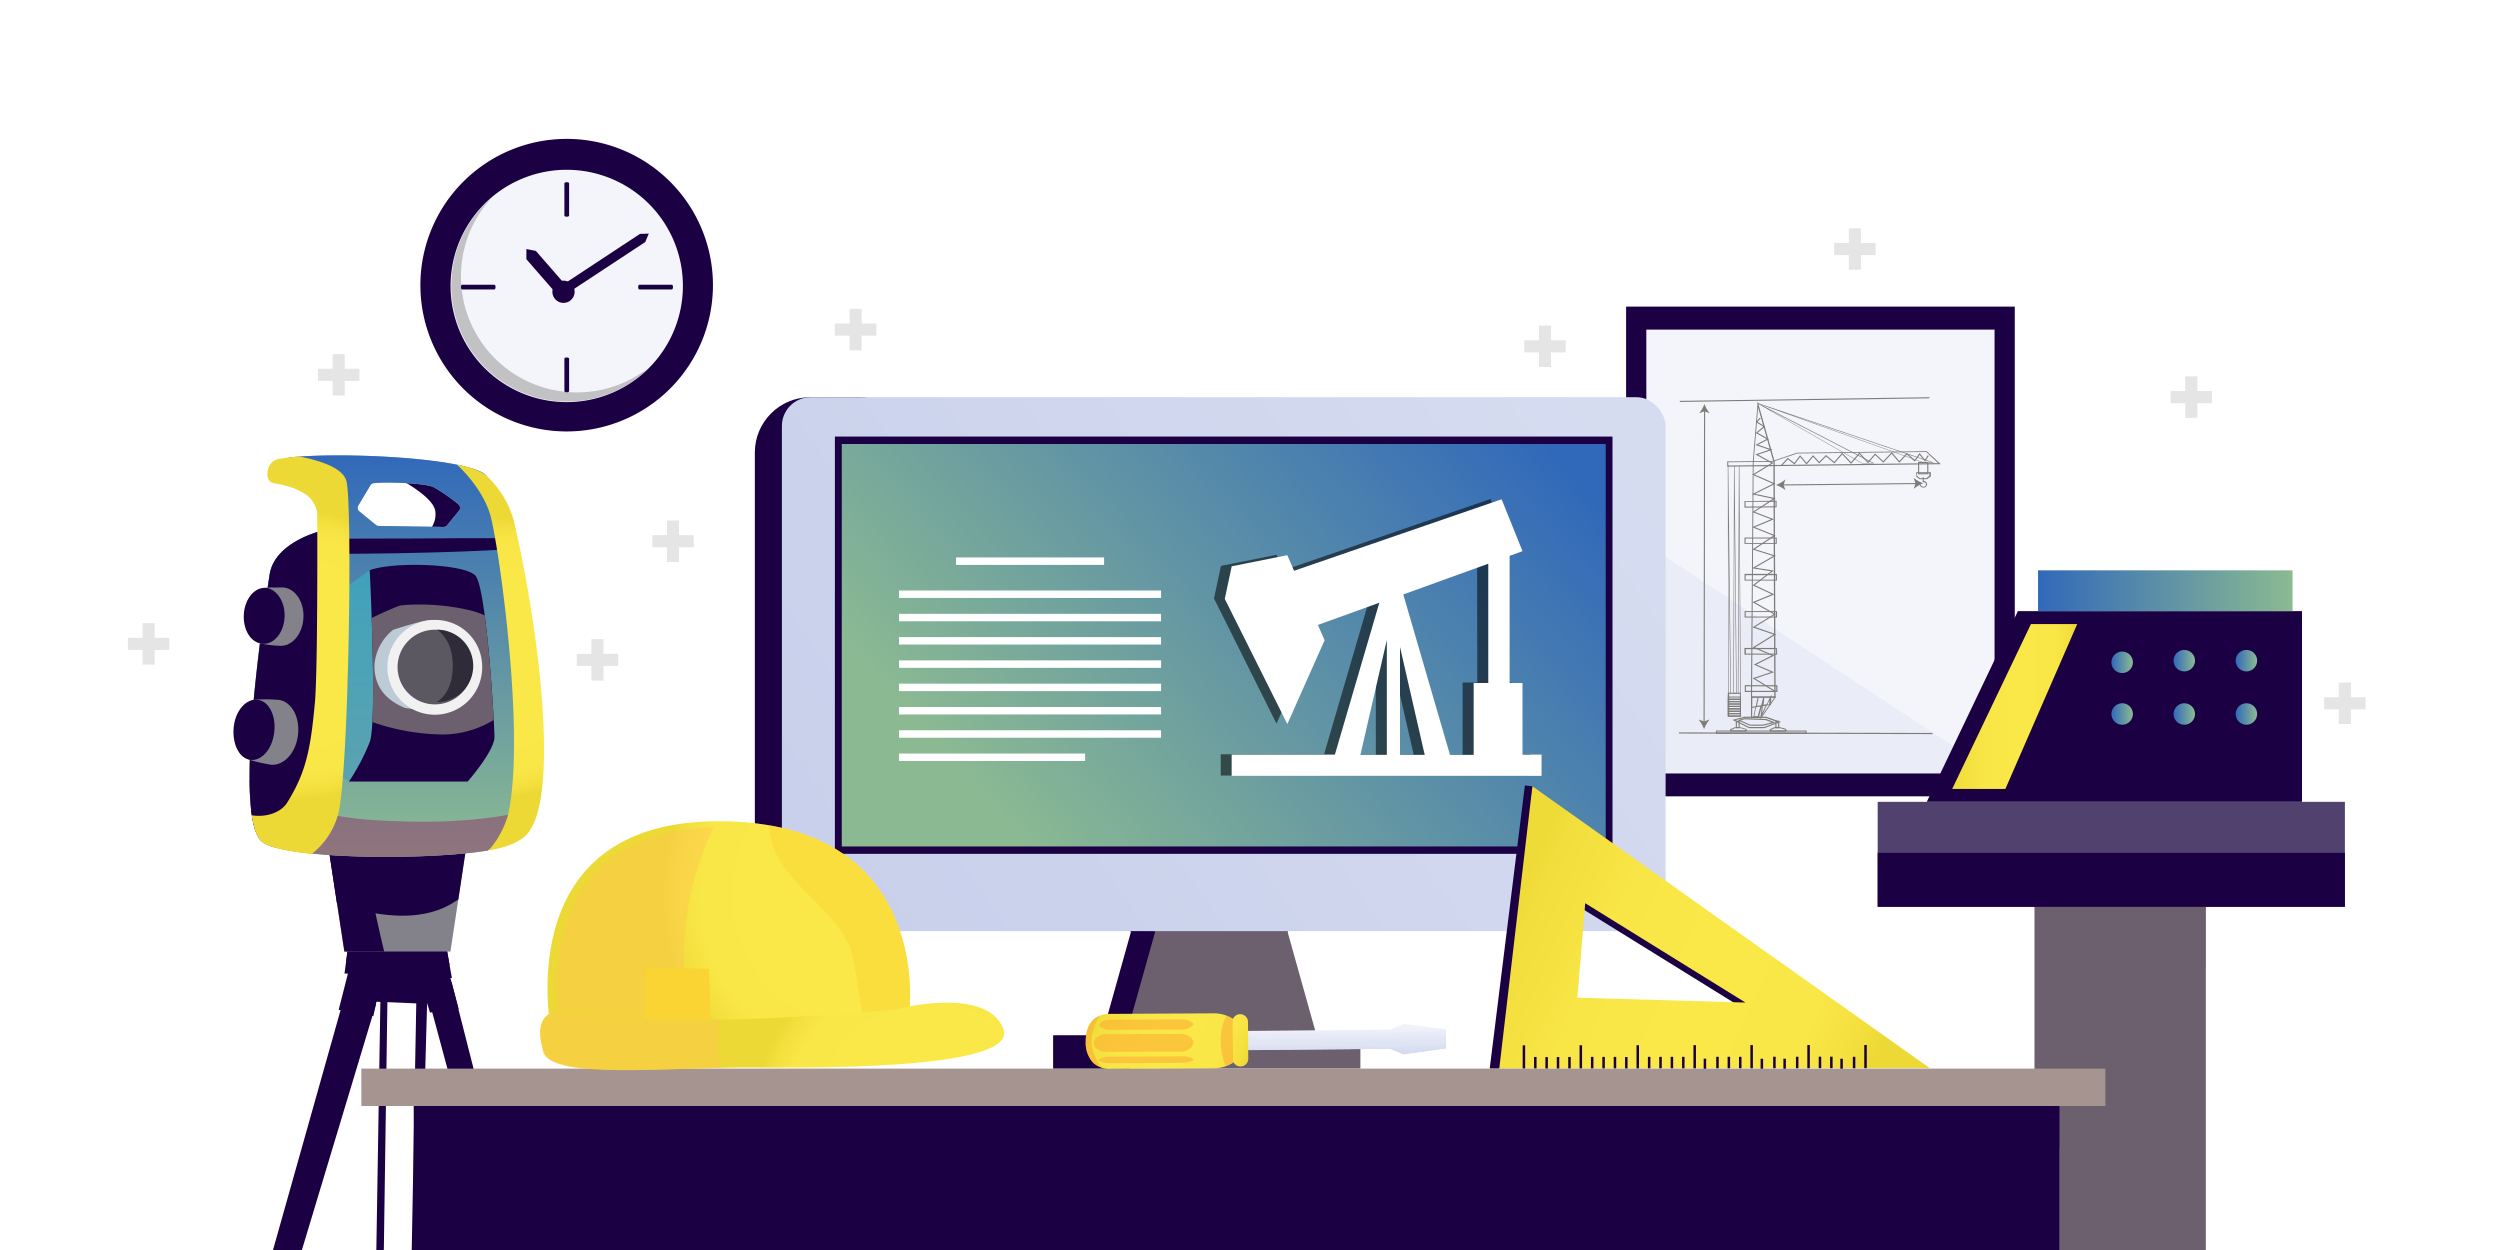 <svg xmlns="http://www.w3.org/2000/svg" xmlns:xlink="http://www.w3.org/1999/xlink" viewBox="0 0 450 225"><defs><style>.cls-1{fill:none;}.cls-2{isolation:isolate;}.cls-3{fill:#fff;}.cls-35,.cls-4{fill:#1b0043;}.cls-5{fill:#f4f5fb;}.cls-6{fill:#999;}.cls-12,.cls-25,.cls-44,.cls-6{opacity:0.55;}.cls-12,.cls-17,.cls-25,.cls-35,.cls-39,.cls-41,.cls-45,.cls-6,.cls-7{mix-blend-mode:multiply;}.cls-7{fill:#eaecf7;}.cls-8{fill:#7e7c79;}.cls-9{fill:#83828b;}.cls-10{fill:#9aacba;}.cls-11{fill:url(#linear-gradient);}.cls-12{fill:url(#linear-gradient-2);}.cls-13{opacity:0.45;fill:url(#linear-gradient-3);}.cls-14{fill:url(#radial-gradient);}.cls-15{fill:url(#radial-gradient-2);}.cls-16,.cls-25{fill:#6c606f;}.cls-17{fill:#bdcbd6;}.cls-18{fill:#f2f1f2;}.cls-19{fill:#5b5862;}.cls-20{fill:#2f2b38;}.cls-21{fill:url(#linear-gradient-4);}.cls-22{clip-path:url(#clip-path);}.cls-23{fill:url(#linear-gradient-5);}.cls-24{fill:url(#linear-gradient-6);}.cls-26{fill:#51416f;}.cls-27{fill:url(#linear-gradient-7);}.cls-28{fill:url(#linear-gradient-8);}.cls-29{fill:url(#linear-gradient-9);}.cls-30{fill:url(#linear-gradient-10);}.cls-31{fill:url(#linear-gradient-11);}.cls-32{fill:url(#linear-gradient-12);}.cls-33{fill:url(#linear-gradient-13);}.cls-34{fill:url(#linear-gradient-14);}.cls-35{opacity:0.75;}.cls-36{fill:#a5948f;}.cls-37{fill:#39225c;}.cls-38{fill:url(#linear-gradient-15);}.cls-39{fill:#fea431;}.cls-39,.cls-45{opacity:0.5;}.cls-40{fill:url(#linear-gradient-16);}.cls-41{fill:url(#linear-gradient-17);}.cls-42{fill:url(#linear-gradient-18);}.cls-43{fill:url(#radial-gradient-3);}.cls-44,.cls-46{fill:#f9d433;}.cls-44{mix-blend-mode:screen;}.cls-45{fill:#fec94e;}.cls-47{fill:url(#radial-gradient-4);}.cls-48{fill:#e5e5e5;}.cls-49{opacity:0.54;mix-blend-mode:overlay;}</style><linearGradient id="linear-gradient" x1="69.8" y1="81.96" x2="69.8" y2="152.75" gradientUnits="userSpaceOnUse"><stop offset="0" stop-color="#3169ba"/><stop offset="1" stop-color="#8bba92"/></linearGradient><linearGradient id="linear-gradient-2" x1="70.99" y1="92.02" x2="69.47" y2="157.61" gradientUnits="userSpaceOnUse"><stop offset="0" stop-color="#8d468b"/><stop offset="1" stop-color="#903968"/></linearGradient><linearGradient id="linear-gradient-3" x1="70.31" y1="92" x2="68.79" y2="157.6" gradientUnits="userSpaceOnUse"><stop offset="0" stop-color="#3cc"/><stop offset="0.18" stop-color="#33c6cc"/><stop offset="0.43" stop-color="#33b5cc"/><stop offset="0.71" stop-color="#3499cd"/><stop offset="1" stop-color="#3475cd"/></linearGradient><radialGradient id="radial-gradient" cx="54.1" cy="117.92" r="26.03" gradientUnits="userSpaceOnUse"><stop offset="0.5" stop-color="#fae849"/><stop offset="0.81" stop-color="#f9e747"/><stop offset="0.92" stop-color="#f4e140"/><stop offset="1" stop-color="#edd935"/></radialGradient><radialGradient id="radial-gradient-2" cx="90.06" cy="118.37" r="25.16" xlink:href="#radial-gradient"/><linearGradient id="linear-gradient-4" x1="290.85" y1="71.26" x2="154.45" y2="164.58" gradientUnits="userSpaceOnUse"><stop offset="0" stop-color="#d6dcf0"/><stop offset="1" stop-color="#c8d0eb"/></linearGradient><clipPath id="clip-path"><rect class="cls-1" x="151.52" y="79.92" width="137.51" height="72.44"/></clipPath><linearGradient id="linear-gradient-5" x1="270.56" y1="71.43" x2="181.81" y2="150.32" xlink:href="#linear-gradient"/><linearGradient id="linear-gradient-6" x1="269.36" y1="180" x2="339.7" y2="186.42" gradientTransform="translate(74.57 -91.14) rotate(18.92)" gradientUnits="userSpaceOnUse"><stop offset="0" stop-color="#efdb38"/><stop offset="0.05" stop-color="#f2de3c"/><stop offset="0.25" stop-color="#f8e646"/><stop offset="0.5" stop-color="#fae849"/><stop offset="0.81" stop-color="#f9e747"/><stop offset="0.92" stop-color="#f4e140"/><stop offset="1" stop-color="#edd935"/></linearGradient><linearGradient id="linear-gradient-7" x1="351.39" y1="127.17" x2="373.9" y2="127.17" gradientTransform="matrix(1, 0, 0, 1, 0, 0)" xlink:href="#linear-gradient-6"/><linearGradient id="linear-gradient-8" x1="366.85" y1="106.33" x2="412.66" y2="106.33" xlink:href="#linear-gradient"/><linearGradient id="linear-gradient-9" x1="380.07" y1="119.22" x2="383.92" y2="119.22" xlink:href="#linear-gradient"/><linearGradient id="linear-gradient-10" x1="391.25" y1="118.91" x2="395.1" y2="118.91" xlink:href="#linear-gradient"/><linearGradient id="linear-gradient-11" x1="402.43" y1="118.91" x2="406.28" y2="118.91" xlink:href="#linear-gradient"/><linearGradient id="linear-gradient-12" x1="380.07" y1="128.52" x2="383.92" y2="128.52" xlink:href="#linear-gradient"/><linearGradient id="linear-gradient-13" x1="391.25" y1="128.52" x2="395.1" y2="128.52" xlink:href="#linear-gradient"/><linearGradient id="linear-gradient-14" x1="402.43" y1="128.52" x2="406.28" y2="128.52" xlink:href="#linear-gradient"/><linearGradient id="linear-gradient-15" x1="247.25" y1="-17.65" x2="266.78" y2="-17.65" gradientTransform="translate(12.06 19.93) rotate(44.57)" xlink:href="#linear-gradient-6"/><linearGradient id="linear-gradient-16" x1="279.87" y1="-43.91" x2="282.78" y2="-41" gradientTransform="translate(12.06 19.93) rotate(44.57)" gradientUnits="userSpaceOnUse"><stop offset="0" stop-color="#f0f2fa"/><stop offset="1" stop-color="#d6dcf0"/></linearGradient><linearGradient id="linear-gradient-17" x1="280.48" y1="-43.3" x2="282.86" y2="-40.92" xlink:href="#linear-gradient-16"/><linearGradient id="linear-gradient-18" x1="201.95" y1="183.35" x2="230.32" y2="183.35" gradientTransform="matrix(0.89, 0.46, -0.46, 0.89, 102.43, -74.73)" xlink:href="#linear-gradient-6"/><radialGradient id="radial-gradient-3" cx="142.58" cy="156.37" r="36.67" gradientTransform="translate(80.05 -36.57) rotate(21.41)" xlink:href="#radial-gradient"/><radialGradient id="radial-gradient-4" cx="168.07" cy="189.49" r="31.57" gradientTransform="translate(80.05 -36.57) rotate(21.41)" xlink:href="#radial-gradient"/></defs><g class="cls-2"><g id="Capa_2" data-name="Capa 2"><g id="Layer_1" data-name="Layer 1"><rect class="cls-3" width="450" height="225"/><path class="cls-4" d="M102,25a26.33,26.33,0,1,0,26.33,26.33A26.32,26.32,0,0,0,102,25Z"/><path class="cls-5" d="M111.16,32.67a20.91,20.91,0,1,0,11.76,18.8A20.87,20.87,0,0,0,111.16,32.67Z"/><path class="cls-6" d="M103.88,70.63a20.88,20.88,0,0,1-15.22-35.2,20.88,20.88,0,1,0,27.84,31.1c-.36.22-.73.42-1.1.62A20.8,20.8,0,0,1,103.88,70.63Z"/><path class="cls-4" d="M102.44,38.8c0,.12-.19.21-.43.21h0c-.23,0-.42-.09-.42-.21V33c0-.12.19-.21.42-.21h0c.24,0,.43.09.43.21Z"/><path class="cls-4" d="M102.44,70.4c0,.12-.19.21-.43.21h0c-.23,0-.42-.09-.42-.21V64.55c0-.12.19-.21.42-.21h0c.24,0,.43.09.43.21Z"/><path class="cls-4" d="M115.08,52.1c-.11,0-.21-.19-.21-.43h0c0-.23.1-.42.21-.42h5.86c.11,0,.2.19.2.42h0c0,.24-.09.43-.2.43Z"/><path class="cls-4" d="M83.18,52.1c-.12,0-.21-.19-.21-.43h0c0-.23.09-.42.21-.42H89c.11,0,.2.19.2.42h0c0,.24-.09.43-.2.43Z"/><path class="cls-4" d="M101.43,50.52a2,2,0,1,1-2,2A2,2,0,0,1,101.43,50.52Z"/><polygon class="cls-4" points="101.57 51.03 99.87 52.54 94.75 46.66 94.75 44.83 96.45 45.16 101.57 51.03"/><polygon class="cls-4" points="102.38 52.63 101.43 51.17 115.19 42.1 116.78 42.05 116.15 43.56 102.38 52.63"/><rect class="cls-4" x="292.7" y="55.19" width="69.96" height="88.15"/><rect class="cls-5" x="296.34" y="59.33" width="62.68" height="79.86"/><polygon class="cls-7" points="359.02 139.19 296.34 139.19 296.34 97.94 359.02 139.19"/><path class="cls-8" d="M319.61,125.58h-4.44v-.1l.33-42.32.89-10.89,3.06,10.84Zm-4.24-.21h4l-.16-42.25-2.75-9.75-.8,9.78Z"/><path class="cls-8" d="M349.35,83.56,310.9,84v-.94l8.15-.09,4.43-1.49,23.32-.27Zm-38.25.23,37.74-.43-2.12-2-23.21.27-4.43,1.49-8,.09Z"/><path class="cls-8" d="M319.79,91.32l-5.79.06V90.19l5.79-.06Zm-5.59-.14,5.39-.05v-.8l-5.39,0Z"/><path class="cls-8" d="M319.82,97.9l-5.81,0V96.75l5.8,0Zm-5.61-.16,5.41,0v-.8l-5.41,0Z"/><path class="cls-8" d="M319.85,104.51l-5.83,0v-1.21l5.82,0Zm-5.63-.17,5.42,0v-.8l-5.42,0Z"/><path class="cls-8" d="M319.87,111.16l-5.84,0V110l5.84,0Zm-5.64-.18,5.44,0v-.81l-5.44,0Z"/><path class="cls-8" d="M319.9,117.84H314v-1.21l5.85,0Zm-5.65-.19h5.45v-.81h-5.45Z"/><path class="cls-8" d="M319.93,124.56h-5.87v-1.23h5.87Zm-5.67-.21h5.46v-.81h-5.46Z"/><polygon class="cls-8" points="320.74 83.85 320.59 83.71 321.81 82.41 322.97 83.32 324.01 81.94 325.19 83.31 326.35 81.92 327.46 83.13 328.68 81.9 330.16 83.14 331.59 81.49 333.18 83.19 334.7 81.46 336.23 83.09 337.52 81.63 338.98 83 340.52 81.39 341.88 82.99 343.24 81.53 344.63 82.8 345.53 81.54 346.49 82.75 347 81.94 347.18 82.04 346.51 83.1 345.54 81.88 344.66 83.09 343.25 81.81 341.88 83.29 340.51 81.69 338.99 83.28 337.53 81.91 336.24 83.39 334.71 81.75 333.18 83.49 331.6 81.79 330.18 83.42 328.69 82.17 327.46 83.42 326.35 82.22 325.19 83.62 324.02 82.25 323.01 83.6 321.83 82.68 320.74 83.85"/><path class="cls-8" d="M347.11,85.38l-1.86,0,0-2.23,1.85,0Zm-1.66-.19h1.45l0-1.83-1.45,0Z"/><path class="cls-8" d="M346.81,86.26h-1.28l0,0-.44-.35-.17-.13,0,0V85l2.63,0v.76l0,0-.14.1a3.38,3.38,0,0,0-.47.35Zm-1.21-.19h1.12a4.52,4.52,0,0,1,.46-.34l.1-.07v-.46l-2.23,0v.43l.14.11Z"/><path class="cls-8" d="M346.28,87.77a.72.72,0,0,1-.77-.59l.2,0a.51.51,0,0,0,.56.42s.41,0,.41-.41-.49-.39-.51-.39h-.09V85.9h.2v.68a.63.63,0,0,1,.6.58.62.62,0,0,1-.6.61Z"/><polygon class="cls-8" points="319.45 124.54 315.46 122.08 318.77 120.98 315.68 119.63 318.9 118 315.46 116.55 319.23 114.22 315.44 112.92 319.26 110.56 315.43 108.39 318.9 106.97 315.46 105.36 318.79 102.83 315.35 102.29 319.17 100.08 315.41 98.91 319.19 96.43 315.37 94.89 318.78 93.47 315.41 92.18 319.12 89.78 315.32 88.97 319.13 87.07 315.4 85.45 318.82 83.36 315.96 81.8 318.44 80.95 315.95 80.1 317.99 79.03 316.02 77.94 317.4 76.8 316.03 75.97 316.78 75.19 316.92 75.33 316.35 75.93 317.74 76.78 316.37 77.9 318.41 79.03 316.45 80.06 319.05 80.95 316.45 81.84 319.21 83.35 315.82 85.42 319.6 87.06 315.92 88.89 319.63 89.69 315.84 92.13 319.32 93.47 315.89 94.89 319.62 96.39 315.87 98.85 319.66 100.03 315.94 102.18 319.28 102.7 315.85 105.32 319.4 106.99 315.89 108.42 319.65 110.55 315.91 112.86 319.7 114.17 315.9 116.52 319.38 117.99 316.15 119.62 319.33 121 315.93 122.14 319.56 124.37 319.45 124.54"/><path class="cls-8" d="M313.39,129H311v-4.31h2.35Zm-2.15-.21h1.95v-3.9h-1.94Z"/><path class="cls-8" d="M313.39,129H311v-.64h2.35Zm-2.15-.21h1.95v-.23h-1.95Z"/><path class="cls-8" d="M313.39,128.56H311v-.63h2.35Zm-2.15-.21h1.95v-.23h-1.95Z"/><path class="cls-8" d="M313.39,128.12H311v-.64h2.35Zm-2.15-.2h1.95v-.23h-1.95Z"/><path class="cls-8" d="M313.39,127.69H311v-.64h2.35Zm-2.15-.21h1.95v-.23h-1.95Z"/><path class="cls-8" d="M313.39,127.26H311v-.63h2.35Zm-2.15-.21h1.95v-.23h-1.95Z"/><path class="cls-8" d="M313.39,126.82H311v-.64h2.35Zm-2.15-.2h1.95v-.23h-1.95Z"/><path class="cls-8" d="M313.39,126.39H311v-.64h2.35Zm-2.15-.21h1.95V126h-1.95Z"/><path class="cls-8" d="M313.39,126H311v-.63h2.35Zm-2.15-.21h1.95v-.23h-1.95Z"/><path class="cls-8" d="M317.57,131.07h-2.75l-3-1.49L314,129h3.89l2.68.94Zm-2.71-.21h2.67l2.41-.89-2.13-.75H314l-1.62.41Z"/><path class="cls-8" d="M317.36,130.63H315l-2.22-1,1.21-.37,3.91.15,1.69.65Zm-2.35-.2h2.32l1.56-.4-1.06-.41-3.84-.14-.66.19Z"/><path class="cls-8" d="M325.19,132.09l-16.32,0v-.59l16.31,0Zm-16.12-.24,15.91,0v-.18l-15.91,0Z"/><path class="cls-8" d="M314.41,131.68h-3v-.44l.07,0,.2-.07a3.6,3.6,0,0,0,.52-.26h1.11l.36.11a4.3,4.3,0,0,1,.58.18l.07,0,.08,0Zm-2.79-.21h2.59v-.13h0a4.42,4.42,0,0,0-.55-.17l-.36-.1h-1a3.27,3.27,0,0,1-.53.26l-.14.05Z"/><path class="cls-8" d="M313.14,131.06h-.7v-1.33h.7Zm-.5-.2h.3v-.93h-.3Z"/><path class="cls-8" d="M321.54,131.69h-3v-.45l.07,0,.2-.07a3.63,3.63,0,0,0,.52-.27h1.11l.37.1a4.3,4.3,0,0,1,.58.18l.07,0,.08,0Zm-2.8-.21h2.6v-.13h0a4.42,4.42,0,0,0-.55-.17l-.36-.1h-1a3.28,3.28,0,0,1-.53.27l-.14,0Z"/><path class="cls-8" d="M320.27,131.08h-.71v-1.33h.7Zm-.5-.21h.29V130h-.3Z"/><path class="cls-8" d="M311.57,124.84h-.48v0L311,83.89h.1Zm-.38-.11h.28l-.38-30.06Z"/><path class="cls-8" d="M312.61,124.84H312l.12-41h.1Zm-.51-.11h.41L312.2,92Z"/><path class="cls-8" d="M313.34,124.84h-.53v-.06L313,83.87h.1Zm-.43-.11h.32l-.16-31.23Z"/><path class="cls-8" d="M337.4,83.41l-2.28,0L316.31,72.61l.05-.08Zm-2.25-.07,1.85,0-18.72-9.68Z"/><path class="cls-8" d="M348.17,83.29l-2,0L316.32,72.62l0-.1Zm-2-.08,1.43,0-26.11-8.83Z"/><path class="cls-8" d="M317.05,129.23h-1.87v-3.85h4.54Zm-1.67-.21H317l2.37-3.44h-3.95Z"/><path class="cls-8" d="M316.83,129.56l.28-2.41h0l-.52,2h-1l.37-1.82-.6.09,0-.21.68-.09.3-1.48.2,0-.29,1.41.76-.1.38-1.44.2,0-.15,1.34.57-.08.83-1.76-.07,1.86L318,127Zm-1.06-.63h.62l.47-1.75-.75.1Zm1.54-1.81-.14,1.25.63-1.32Zm1.19-1.07-.35.75.32,0Z"/><polygon class="cls-8" points="344.96 87.14 320.88 87.39 320.88 87.19 344.96 86.94 344.96 87.14"/><path class="cls-8" d="M319.68,87.3a6.27,6.27,0,0,1,1.71.93l-.35-.94.34-1A5.8,5.8,0,0,1,319.68,87.3Z"/><path class="cls-8" d="M346.18,87a6.17,6.17,0,0,0-1.72,1l.34-1-.36-1A6.07,6.07,0,0,0,346.18,87Z"/><rect class="cls-8" x="278.7" y="101.85" width="56.13" height="0.2" transform="translate(204.35 408.56) rotate(-89.91)"/><path class="cls-8" d="M306.73,131.25a6.26,6.26,0,0,1,1-1.74l-1,.35-1-.35A5.89,5.89,0,0,1,306.73,131.25Z"/><path class="cls-8" d="M306.79,72.71a6.15,6.15,0,0,0,.94,1.66l-.94-.33-.94.35A5.64,5.64,0,0,0,306.79,72.71Z"/><rect class="cls-8" x="302.36" y="71.81" width="44.94" height="0.2" transform="translate(-1.01 4.73) rotate(-0.83)"/><rect class="cls-8" x="324.91" y="109.17" width="0.21" height="45.63" transform="translate(192.31 456.7) rotate(-89.87)"/><polygon class="cls-4" points="74.58 173.14 77.4 182.26 82.56 181.61 80.38 173.38 74.58 173.14"/><polygon class="cls-4" points="67.8 173.44 67.02 180.28 76.11 180.66 75.62 173.76 67.8 173.44"/><polygon class="cls-4" points="54.34 225 67.67 180.77 61.8 180.06 49.14 225 54.34 225"/><polygon class="cls-4" points="93.54 225 81.3 176.86 76.31 176.65 89.31 225 93.54 225"/><polygon class="cls-4" points="69.09 225 69.78 176.96 74.99 177.3 74.11 225 75.64 225 77.07 173.7 68.56 174.55 67.74 225 69.09 225"/><polygon class="cls-4" points="63.16 173.15 60.96 181.77 67.2 182.9 69.36 172.92 63.16 173.15"/><polygon class="cls-4" points="62.71 170.03 62.01 175.23 81.34 176.04 80.4 170.77 62.71 170.03"/><path class="cls-4" d="M80.92,173.7l-.52-2.93L62.71,170l-.42,3.08C63.77,173.31,78.48,173.79,80.92,173.7Z"/><polygon class="cls-9" points="81.08 171.27 61.96 171.27 58.85 150.69 84.19 150.69 81.08 171.27"/><path class="cls-4" d="M67.74,165.11c-.65-3-.95-6.21-1.77-9.2-.47-1.73-1-3.46-1.36-5.22H58.85L62,171.27h7.15C68.66,169.22,68.18,167.17,67.74,165.11Z"/><path class="cls-4" d="M82.5,161.9l1.69-11.21H58.85l1.8,11.92C75.35,167.58,81.05,162.76,82.5,161.9Z"/><path class="cls-4" d="M81.73,87.24a32.9,32.9,0,0,0-4.49-2.72l0,0a27.78,27.78,0,0,1-3.29.67,24,24,0,0,1-3.59.2c2.7,1.38,7.74,4.28,8,6.67.28,2.18-1.26,3.85-2.45,5.13h5.78c1.24-.7.41-1.6,1.41-2.75C84.74,92.53,84.13,89.19,81.73,87.24Z"/><path class="cls-10" d="M87.28,85.37c-3.88-3-26.14-4.06-35.31-3a17.11,17.11,0,0,1,.23,1.89c0,.35,0,.7.09,1.05v0a2.33,2.33,0,0,1,.1.29,5.47,5.47,0,0,1,.38,1.56c4.25.69,9,2.7,4.76,8.49,0,0-8.12,2-9,7.78s-6.87,44.21-1.19,48.17c4.26,3,28.74,3.34,40.43,1.5l.13-.1c1.31-.88,3.62-1.8,4.45-3.2a36.17,36.17,0,0,0,2.39-5.49C95,128.35,91,88.22,87.28,85.37Zm-4.66,6.56-2.14,2.62a.8.8,0,0,1-.66.3l-11.7-.18a.85.85,0,0,1-.38-.12l-3-2.45A.82.82,0,0,1,64.49,91l2.15-3.6a.79.79,0,0,1,.6-.42c1.93-.26,9.25-.07,10.88.74a32.55,32.55,0,0,1,4.38,3.05A.81.81,0,0,1,82.62,91.93Z"/><path class="cls-11" d="M87.28,85.37c-3.88-3-26.14-4.06-35.31-3a17.11,17.11,0,0,1,.23,1.89c0,.35,0,.7.09,1.05v0a2.33,2.33,0,0,1,.1.29,5.47,5.47,0,0,1,.38,1.56c4.25.69,9,2.7,4.76,8.49,0,0-8.12,2-9,7.78s-6.87,44.21-1.19,48.17c4.26,3,28.74,3.34,40.43,1.5l.13-.1c1.31-.88,3.62-1.8,4.45-3.2a36.17,36.17,0,0,0,2.39-5.49C95,128.35,91,88.22,87.28,85.37Zm-4.66,6.56-2.14,2.62a.8.8,0,0,1-.66.3l-11.7-.18a.85.85,0,0,1-.38-.12l-3-2.45A.82.82,0,0,1,64.49,91l2.15-3.6a.79.79,0,0,1,.6-.42c1.93-.26,9.25-.07,10.88.74a32.55,32.55,0,0,1,4.38,3.05A.81.81,0,0,1,82.62,91.93Z"/><path class="cls-12" d="M53.06,145.13c6.92,1.68,9.84,2.54,20.8,2.76,14.15.28,20.87-2.15,20.86-1.71-.74,1.86-1.38,1.9-2.41,3.63-.83,1.4-3.14,2.32-4.45,3.2l-.13.1C76,155,51.56,154.58,47.3,151.61c-1.72-1.2-2.37-5.55-2.42-11.2,2.21.57,4.43,1.07,6.69,1.46C52.59,142.16,52,144.89,53.06,145.13Z"/><polygon class="cls-13" points="59.74 107.44 66.55 102.64 81.08 114.46 77.17 134.19 62.82 140.67 57.95 137.66 59.74 107.44"/><path class="cls-4" d="M86.15,96.87c-5.27,0-10.53.07-15.8.07-5,0-10,.06-15,0a15.57,15.57,0,0,0-4.7,2.82c13.85-.08,27.72-.09,41.53-.93-.07-.7-.13-1.38-.2-2C90,96.88,88.08,96.89,86.15,96.87Z"/><path class="cls-4" d="M56.61,85.25a27.23,27.23,0,0,1-4.38-2.67c.08.45.17.91.24,1.37-.13-.79.15.71.19.86s.58,1.19.11.37a4.74,4.74,0,0,1,.63,2.1c4.06.79,8.16,2.88,4.13,8.38,0,0-8.12,2-9,7.78s-6.87,44.21-1.19,48.17a7.86,7.86,0,0,0,2.16.92c2.25-4.15,5.68-7.9,8.57-11.68a21.68,21.68,0,0,0,3-5.51,58.36,58.36,0,0,1,.76-6.22,42.29,42.29,0,0,0,.61-9.79L60.7,87.11C59.3,86.48,57.85,85.87,56.61,85.25Z"/><path class="cls-4" d="M50.86,148.27l.3-.12c.24-.13.47-.25.69-.39a4.66,4.66,0,0,0,.75-.5,10.64,10.64,0,0,0,2.31-3.13c1.28-2.71,1.57-6,2.11-8.92.68-3.63,1.68-7.21,2.26-10.85.56-3.47.84-7,1.41-10.45.9-5.5-.08-11.4,1.27-16.82-.86-.47-3.57-1.08-4.15-1.83-.09.13-.19.26-.28.4s.46.3-1.45,1c.76,2.79.45,6.09.27,8.77-.4,5.92-.68,11.77-1.62,17.64-.64,4-1,8-1.62,12-.41,2.62-.83,6.26-2.9,8.16a11,11,0,0,1-5,2.54,19,19,0,0,0,.74,3.66A14.88,14.88,0,0,0,50.86,148.27Z"/><path class="cls-14" d="M62.36,86.62c-.7-2.71-5.75-3.89-8.45-4.45a32.19,32.19,0,0,0-3.93.48,2.56,2.56,0,0,0-1.8,2.11,2.4,2.4,0,0,0,.12,1.45c.29.67.83.75,1.5.86.51.09,1,.2,1.52.33a12.33,12.33,0,0,1,3.22,1.29,4.85,4.85,0,0,1,2.56,3.8s.14,27.88-.42,34c-.78,8.43-1.59,12.52-5,18-1.11,1.77-3.77,2.68-6.38,2.26.38,2.45,1,4.21,2,4.91,1.35.94,4.63,1.63,8.85,2.06l.44-.41,0,0A13.47,13.47,0,0,0,61,146C62.8,137.25,63.46,90.85,62.36,86.62Z"/><path class="cls-15" d="M87.28,85.37a13.62,13.62,0,0,0-5-1.71s4.58,4.08,6,9.13c1.53,5.64,6.39,39.65,3.16,53.94a17,17,0,0,1-3.48,6.35c3.79-.61,5.7-1.8,6.52-2.53,6.53-5.8,2.57-37.2-1.91-56.47A17.2,17.2,0,0,0,87.28,85.37Z"/><path class="cls-4" d="M66.55,102.64s1.37,27.26,0,30.93a38.17,38.17,0,0,1-3.73,7.1H84.19s4.81-5.5,4.81-8-1.42-27-3.46-29.1S70.78,101.05,66.55,102.64Z"/><path class="cls-16" d="M83.57,109.63a39.34,39.34,0,0,0-8.68-.81,23.25,23.25,0,0,0-3,.2q-2.53,1-5,2.23c.21,6.1.39,14,.13,18.72a39.84,39.84,0,0,0,12.68,2.24,17.8,17.8,0,0,0,9.17-2.62c-.24-4.52-.82-12.79-1.62-18.83A17.64,17.64,0,0,0,83.57,109.63Z"/><path class="cls-9" d="M54.62,111.14c-.12,3.09-2.18,5.36-4.46,5.09a22.3,22.3,0,0,1-3.23-.38c-1.4-.81-.44-2.82-.35-5s-.69-4.38.86-5c.31-.12,2.78-.09,3.14-.11C52.87,105.63,54.75,108.06,54.62,111.14Z"/><path class="cls-4" d="M51.23,111c-.11,2.94-2,5.12-4.08,4.87s-3.38-2.53-3.27-5.17,1.7-4.82,3.67-4.89S51.35,108.07,51.23,111Z"/><path class="cls-9" d="M53.64,132.27c-.41,3.53-2.89,5.88-5.31,5.3a25.63,25.63,0,0,1-3.53-.84c-1.32-1,0-3,.31-5.44s-.87-4.63.58-5.34a26.42,26.42,0,0,1,4,0C52.17,125.89,54.05,128.74,53.64,132.27Z"/><path class="cls-4" d="M49.37,131.78c-.38,3.25-2.5,5.44-4.57,4.95-1.89-.45-3-3-2.74-5.79s2-5,4-5C48.17,125.91,49.74,128.53,49.37,131.78Z"/><path class="cls-17" d="M84.44,119.86c0,4.56-1.84,8.26-6.55,8.26l-5-.69c-3.65-1.51-5.49-4-5.49-7.57a8.87,8.87,0,0,1,3.36-6.49s5.34-1.78,6.93-1.78C82.38,111.59,84.44,115.29,84.44,119.86Z"/><path class="cls-18" d="M86.79,119.86a8.53,8.53,0,1,1-8.53-8.27A8.4,8.4,0,0,1,86.79,119.86Z"/><path class="cls-19" d="M85,119.86a6.72,6.72,0,1,1-6.72-6.51A6.61,6.61,0,0,1,85,119.86Z"/><path class="cls-20" d="M78.73,113.37a6.92,6.92,0,0,1,2.25,3.1c1,3,.74,8-2.35,9.88a6.49,6.49,0,0,0,.1-13Z"/><polygon class="cls-4" points="227.43 167.82 228.58 163.71 226.28 163.71 204.7 163.71 202.4 163.71 203.55 167.82 197.79 188.37 209.3 188.37 221.68 188.37 233.19 188.37 227.43 167.82"/><polygon class="cls-16" points="231.79 167.82 232.94 163.71 230.63 163.71 209.05 163.71 206.75 163.71 207.9 167.82 202.14 188.37 213.66 188.37 226.03 188.37 237.54 188.37 231.79 167.82"/><rect class="cls-16" x="189.58" y="186.37" width="55.29" height="5.97"/><rect class="cls-4" x="189.58" y="186.37" width="13.69" height="5.97"/><rect class="cls-4" x="135.87" y="71.5" width="28.83" height="96.1" rx="9.96"/><rect class="cls-21" x="140.74" y="71.5" width="159.07" height="96.1" rx="5.18"/><rect class="cls-4" x="150.28" y="78.58" width="139.97" height="75.11"/><g class="cls-22"><rect class="cls-23" x="151.52" y="79.92" width="137.51" height="72.44"/></g><path class="cls-4" d="M285,160.61a1.49,1.49,0,1,1-1.49-1.48A1.49,1.49,0,0,1,285,160.61Z"/><path class="cls-4" d="M280.14,160.61a1.49,1.49,0,1,1-1.48-1.48A1.49,1.49,0,0,1,280.14,160.61Z"/><path class="cls-4" d="M275.27,160.61a1.49,1.49,0,1,1-1.48-1.48A1.49,1.49,0,0,1,275.27,160.61Z"/><rect class="cls-3" x="172.09" y="100.34" width="26.65" height="1.34"/><rect class="cls-3" x="161.82" y="106.29" width="47.17" height="1.34"/><rect class="cls-3" x="161.82" y="110.49" width="47.17" height="1.34"/><rect class="cls-3" x="161.82" y="114.68" width="47.17" height="1.34"/><rect class="cls-3" x="161.82" y="118.87" width="47.17" height="1.34"/><rect class="cls-3" x="161.82" y="123.06" width="47.17" height="1.34"/><rect class="cls-3" x="161.82" y="127.26" width="47.17" height="1.34"/><rect class="cls-3" x="161.82" y="131.45" width="47.17" height="1.34"/><rect class="cls-3" x="161.82" y="135.64" width="33.5" height="1.34"/><path class="cls-4" d="M337,186.28l-1.63-1.16-2.83-2-23.31-16.53-4.36-3.09L290,152.94l-10.16-7.21,0,40.6ZM284.7,163.51l28.85,17.88L300.63,181l-7.85-.23-9.49-.27Z"/><path class="cls-24" d="M347.34,192.25l-71.51-50.72-7.68,50.81Zm-62-29.67,28.84,17.88-30.25-.88Z"/><polygon class="cls-4" points="269.87 192.33 275.83 141.53 274.48 141.38 268.15 192.34 269.87 192.33"/><rect class="cls-4" x="274.08" y="188.16" width="0.45" height="4.19"/><rect class="cls-4" x="276.13" y="190.25" width="0.45" height="2.09"/><rect class="cls-4" x="278.18" y="190.25" width="0.45" height="2.09" transform="translate(-0.21 0.31) rotate(-0.06)"/><rect class="cls-4" x="280.23" y="190.25" width="0.45" height="2.09" transform="translate(-0.21 0.31) rotate(-0.06)"/><rect class="cls-4" x="282.28" y="190.25" width="0.45" height="2.09"/><rect class="cls-4" x="284.32" y="188.15" width="0.45" height="4.19"/><rect class="cls-4" x="286.37" y="190.24" width="0.45" height="2.09"/><rect class="cls-4" x="288.42" y="190.24" width="0.45" height="2.09"/><rect class="cls-4" x="290.47" y="190.24" width="0.45" height="2.09"/><rect class="cls-4" x="292.52" y="190.24" width="0.45" height="2.09" transform="translate(-0.21 0.33) rotate(-0.06)"/><rect class="cls-4" x="294.57" y="188.14" width="0.45" height="4.19"/><rect class="cls-4" x="296.62" y="190.23" width="0.45" height="2.09"/><rect class="cls-4" x="298.67" y="190.23" width="0.45" height="2.09"/><rect class="cls-4" x="300.72" y="190.23" width="0.45" height="2.09"/><rect class="cls-4" x="302.77" y="190.23" width="0.45" height="2.09"/><rect class="cls-4" x="304.82" y="188.13" width="0.45" height="4.19"/><rect class="cls-4" x="306.87" y="190.22" width="0.45" height="2.09" transform="matrix(1, 0, 0, 1, -0.21, 0.34)"/><rect class="cls-4" x="308.92" y="190.22" width="0.45" height="2.09"/><rect class="cls-4" x="310.97" y="190.22" width="0.45" height="2.09"/><rect class="cls-4" x="313.02" y="190.22" width="0.45" height="2.09"/><rect class="cls-4" x="315.07" y="188.12" width="0.45" height="4.19"/><rect class="cls-4" x="317.12" y="190.21" width="0.45" height="2.09" transform="matrix(1, 0, 0, 1, -0.21, 0.36)"/><rect class="cls-4" x="319.17" y="190.21" width="0.45" height="2.09"/><rect class="cls-4" x="321.22" y="190.21" width="0.45" height="2.09" transform="matrix(1, 0, 0, 1, -0.21, 0.36)"/><rect class="cls-4" x="323.27" y="190.21" width="0.45" height="2.09"/><rect class="cls-4" x="325.32" y="188.11" width="0.45" height="4.19"/><rect class="cls-4" x="327.37" y="190.2" width="0.45" height="2.09"/><rect class="cls-4" x="329.42" y="190.2" width="0.45" height="2.09"/><rect class="cls-4" x="331.47" y="190.2" width="0.45" height="2.09" transform="matrix(1, 0, 0, 1, -0.21, 0.37)"/><rect class="cls-4" x="333.52" y="190.2" width="0.45" height="2.09" transform="translate(-0.21 0.37) rotate(-0.06)"/><rect class="cls-4" x="335.57" y="188.1" width="0.45" height="4.19"/><rect class="cls-16" x="366.23" y="154.58" width="30.82" height="70.42"/><polygon class="cls-25" points="375.33 179.79 397.05 174 397.05 154.58 366.23 154.58 366.23 225 375.33 225 375.33 179.79"/><rect class="cls-26" x="337.98" y="144.33" width="84.1" height="18.9"/><rect class="cls-4" x="337.98" y="153.51" width="84.1" height="9.72"/><polygon class="cls-4" points="414.36 144.33 346.82 144.33 363.22 110 414.36 110 414.36 144.33"/><polygon class="cls-27" points="373.9 112.33 365.57 112.33 351.39 142.01 360.97 142.01 373.9 112.33"/><rect class="cls-28" x="366.85" y="102.66" width="45.81" height="7.34"/><path class="cls-29" d="M383.92,119.22a1.93,1.93,0,1,1-1.92-1.93A1.92,1.92,0,0,1,383.92,119.22Z"/><path class="cls-30" d="M395.1,118.91a1.93,1.93,0,1,1-1.92-1.92A1.92,1.92,0,0,1,395.1,118.91Z"/><path class="cls-31" d="M406.28,118.91a1.93,1.93,0,1,1-1.92-1.92A1.92,1.92,0,0,1,406.28,118.91Z"/><path class="cls-32" d="M383.92,128.52a1.93,1.93,0,1,1-1.92-1.93A1.92,1.92,0,0,1,383.92,128.52Z"/><path class="cls-33" d="M395.1,128.52a1.93,1.93,0,1,1-1.92-1.93A1.92,1.92,0,0,1,395.1,128.52Z"/><path class="cls-34" d="M406.28,128.52a1.93,1.93,0,1,1-1.92-1.93A1.92,1.92,0,0,1,406.28,128.52Z"/><rect class="cls-4" x="74.49" y="198.15" width="296.19" height="26.85"/><polygon class="cls-35" points="86.56 206.44 370.68 206.44 370.68 198.15 74.49 198.15 74.49 225 86.56 206.44"/><rect class="cls-36" x="65.04" y="192.35" width="313.93" height="6.73"/><path class="cls-37" d="M216.52,183.12l-17.69-.1a5.27,5.27,0,0,0-2.71,3.64c-.47,2.59.57,4.84,2.51,5.15s18.66-.06,18.66-.06S218.78,184.08,216.52,183.12Z"/><path class="cls-38" d="M216.52,183.12l-17.69-.1a5.27,5.27,0,0,0-2.71,3.64c-.47,2.59.57,4.84,2.51,5.15s18.66-.06,18.66-.06S218.78,184.08,216.52,183.12Z"/><path class="cls-39" d="M216.52,183.12l-17.69-.1a5.27,5.27,0,0,0-2.71,3.64c-.47,2.59.57,4.84,2.51,5.15s18.66-.06,18.66-.06S218.78,184.08,216.52,183.12Z"/><polygon class="cls-40" points="260.26 185.28 252.61 184.32 252.56 184.32 250.23 185.33 224.43 185.57 224.25 185.57 224.28 189.03 250.26 188.79 252.6 189.78 260.29 188.69 260.26 185.28"/><path class="cls-41" d="M224.27,187.56V189l26-.24,2.35,1,7.68-1.07v-1.27C254.79,188.42,230.55,187.33,224.27,187.56Z"/><path class="cls-42" d="M224.69,190.53l-.05-6.59a1.42,1.42,0,0,0-1.41-1.39,1.38,1.38,0,0,0-1.28.85,6.44,6.44,0,0,0-3.51-1l-18.63.1c-2.84,0-4.4,1.79-4.38,5a5.29,5.29,0,0,0,1.32,3.79,4.27,4.27,0,0,0,3.14,1.1l18.62-.1a6.42,6.42,0,0,0,3.54-1.07,1.4,1.4,0,0,0,2.64-.67Zm-26.92.36s-.06-.07-.06-.09c0-.22,1-.59,1.79-.6l13.41-.06a3.76,3.76,0,0,1,1.9.5s.05.06.05.07c0,.21-1.14.59-1.94.6l-13.41.06A3.26,3.26,0,0,1,197.77,190.89Zm-.25-4.24a2.33,2.33,0,0,1,1.19-.49l14.08-.06a2.65,2.65,0,0,1,1.63.76,1.18,1.18,0,0,1,.41.81,1.51,1.51,0,0,1-.74,1.11,2.54,2.54,0,0,1-1.27.49l-14.09.07a2.3,2.3,0,0,1-1.44-.68,1.31,1.31,0,0,1-.44-.89A1.53,1.53,0,0,1,197.52,186.65ZM214.13,185a3.42,3.42,0,0,1-1.23.31l-13.26.06a2.72,2.72,0,0,1-1.61-.59.45.45,0,0,1-.16-.31c0-.43,1.06-.93,1.76-.93l13.26-.06a3,3,0,0,1,1.77.63.41.41,0,0,1,.15.27C214.81,184.54,214.55,184.77,214.13,185Z"/><path class="cls-39" d="M221.91,183.38a6,6,0,0,0-1.17-.55,9.55,9.55,0,0,0-1,4.86,10.26,10.26,0,0,0,.92,4.19,6.08,6.08,0,0,0,1.36-.65C221.91,190.59,221.86,183.8,221.91,183.38Z"/><path class="cls-39" d="M196.75,189.2a5.68,5.68,0,0,1-.12-3.14,11.43,11.43,0,0,1,1.27-3.2c-1.62.66-2.48,2.24-2.47,4.62a5.29,5.29,0,0,0,1.32,3.79,3.63,3.63,0,0,0,1.49.86A11.3,11.3,0,0,1,196.75,189.2Z"/><path class="cls-43" d="M163.68,182.1s4.29-34.27-34.31-34.28-30,38.88-30,38.88S148.41,188.6,163.68,182.1Z"/><path class="cls-44" d="M152.67,169.78c1.52,3,1.65,10.41,3.22,14.5a39.88,39.88,0,0,0,7.79-2.18s3.56-28.52-25.16-33.52C138.45,157.4,148.75,162,152.67,169.78Z"/><path class="cls-45" d="M128.46,148.92c-35.53.94-27.45,37.41-27.45,37.41s11.27.43,24.51.15C121.14,175,123,160.16,128.46,148.92Z"/><polygon class="cls-46" points="116.14 174.1 116.01 184.74 128 185.14 127.62 174.38 116.14 174.1"/><path class="cls-47" d="M161.26,181.66s16.25-4.29,19.34,3.49-37.83,7-46.56,7c-13.53,0-34.77,2.15-36.19-2.79s-1.18-9.67,10.43-6.87S160,182,161.26,181.66Z"/><path class="cls-45" d="M98,189.83c2.31,3.91,18.92,2.69,31.77,2.4a25.75,25.75,0,0,1-.17-8.68h-.5l-1.23,0-.91,0h-3.78l-1.71,0h-.67l-1.15,0-.67,0-1.34,0-.36,0-1.58-.07-.5,0-1.1-.08-.48,0c-.45,0-.88-.07-1.3-.12h-.13l-1.31-.16-.36,0-.88-.14-.34-.06c-.37-.07-.73-.14-1.06-.22a32.39,32.39,0,0,0-3.84-.71,14.8,14.8,0,0,0-1.55-.12,9.73,9.73,0,0,0-1.34,0,7.36,7.36,0,0,0-1.12.16c-3.58.78-3.57,3.81-2.71,7,0,.16.08.31.13.47a1.66,1.66,0,0,0,.19.43Z"/><polygon class="cls-48" points="398.17 70.39 395.53 70.39 395.53 67.75 393.35 67.75 393.35 70.39 390.71 70.39 390.71 72.57 393.35 72.57 393.35 75.21 395.53 75.21 395.53 72.57 398.17 72.57 398.17 70.39"/><polygon class="cls-48" points="337.61 43.73 334.97 43.73 334.97 41.1 332.79 41.1 332.79 43.73 330.15 43.73 330.15 45.92 332.79 45.92 332.79 48.55 334.97 48.55 334.97 45.92 337.61 45.92 337.61 43.73"/><polygon class="cls-48" points="281.83 61.25 279.19 61.25 279.19 58.61 277.01 58.61 277.01 61.25 274.37 61.25 274.37 63.43 277.01 63.43 277.01 66.06 279.19 66.06 279.19 63.43 281.83 63.43 281.83 61.25"/><polygon class="cls-48" points="157.74 58.24 155.1 58.24 155.1 55.6 152.92 55.6 152.92 58.24 150.28 58.24 150.28 60.42 152.92 60.42 152.92 63.06 155.1 63.06 155.1 60.42 157.74 60.42 157.74 58.24"/><polygon class="cls-48" points="124.87 96.33 122.23 96.33 122.23 93.69 120.05 93.69 120.05 96.33 117.42 96.33 117.42 98.51 120.05 98.51 120.05 101.15 122.23 101.15 122.23 98.51 124.87 98.51 124.87 96.33"/><polygon class="cls-48" points="111.28 117.69 108.64 117.69 108.64 115.05 106.45 115.05 106.45 117.69 103.82 117.69 103.82 119.87 106.45 119.87 106.45 122.51 108.64 122.51 108.64 119.87 111.28 119.87 111.28 117.69"/><polygon class="cls-48" points="64.69 66.38 62.05 66.38 62.05 63.74 59.87 63.74 59.87 66.38 57.23 66.38 57.23 68.56 59.87 68.56 59.87 71.2 62.05 71.2 62.05 68.56 64.69 68.56 64.69 66.38"/><polygon class="cls-48" points="30.48 114.81 27.84 114.81 27.84 112.17 25.66 112.17 25.66 114.81 23.02 114.81 23.02 116.99 25.66 116.99 25.66 119.63 27.84 119.63 27.84 116.99 30.48 116.99 30.48 114.81"/><polygon class="cls-48" points="425.8 125.5 423.17 125.5 423.17 122.86 420.98 122.86 420.98 125.5 418.35 125.5 418.35 127.68 420.98 127.68 420.98 130.32 423.17 130.32 423.17 127.68 425.8 127.68 425.8 125.5"/><g class="cls-49"><path d="M272.06,122.86h-2.32V100l2.32-.84-3.75-9.35L231,102.67l-1.23-2.81-10,2-1.25,5.87,11.25,22.52,6.71-15.08-1.2-2.75,11.05-4-8,27.35h-18.6v3.83h55.77v-3.83h-3.43Zm-6.15,0h-2.64v13H259l-8.42-28.91,15.3-5.53Zm-11.44,13H250V116.37Zm-6.82-20.68v20.68h-4.77Z"/></g><path class="cls-3" d="M274.05,122.94h-2.32V100.05l2.32-.84-3.76-9.34-37.36,12.87-1.22-2.81-10,2-1.25,5.87,11.26,22.53,6.71-15.09-1.21-2.75,11.06-4-8,27.34H221.7v3.83h55.78v-3.83h-3.43Zm-6.16,0h-2.63v12.94H261L252.59,107l15.3-5.53Zm-11.44,12.94H252V116.45Zm-6.82-20.68v20.68h-4.76Z"/></g></g></g></svg>